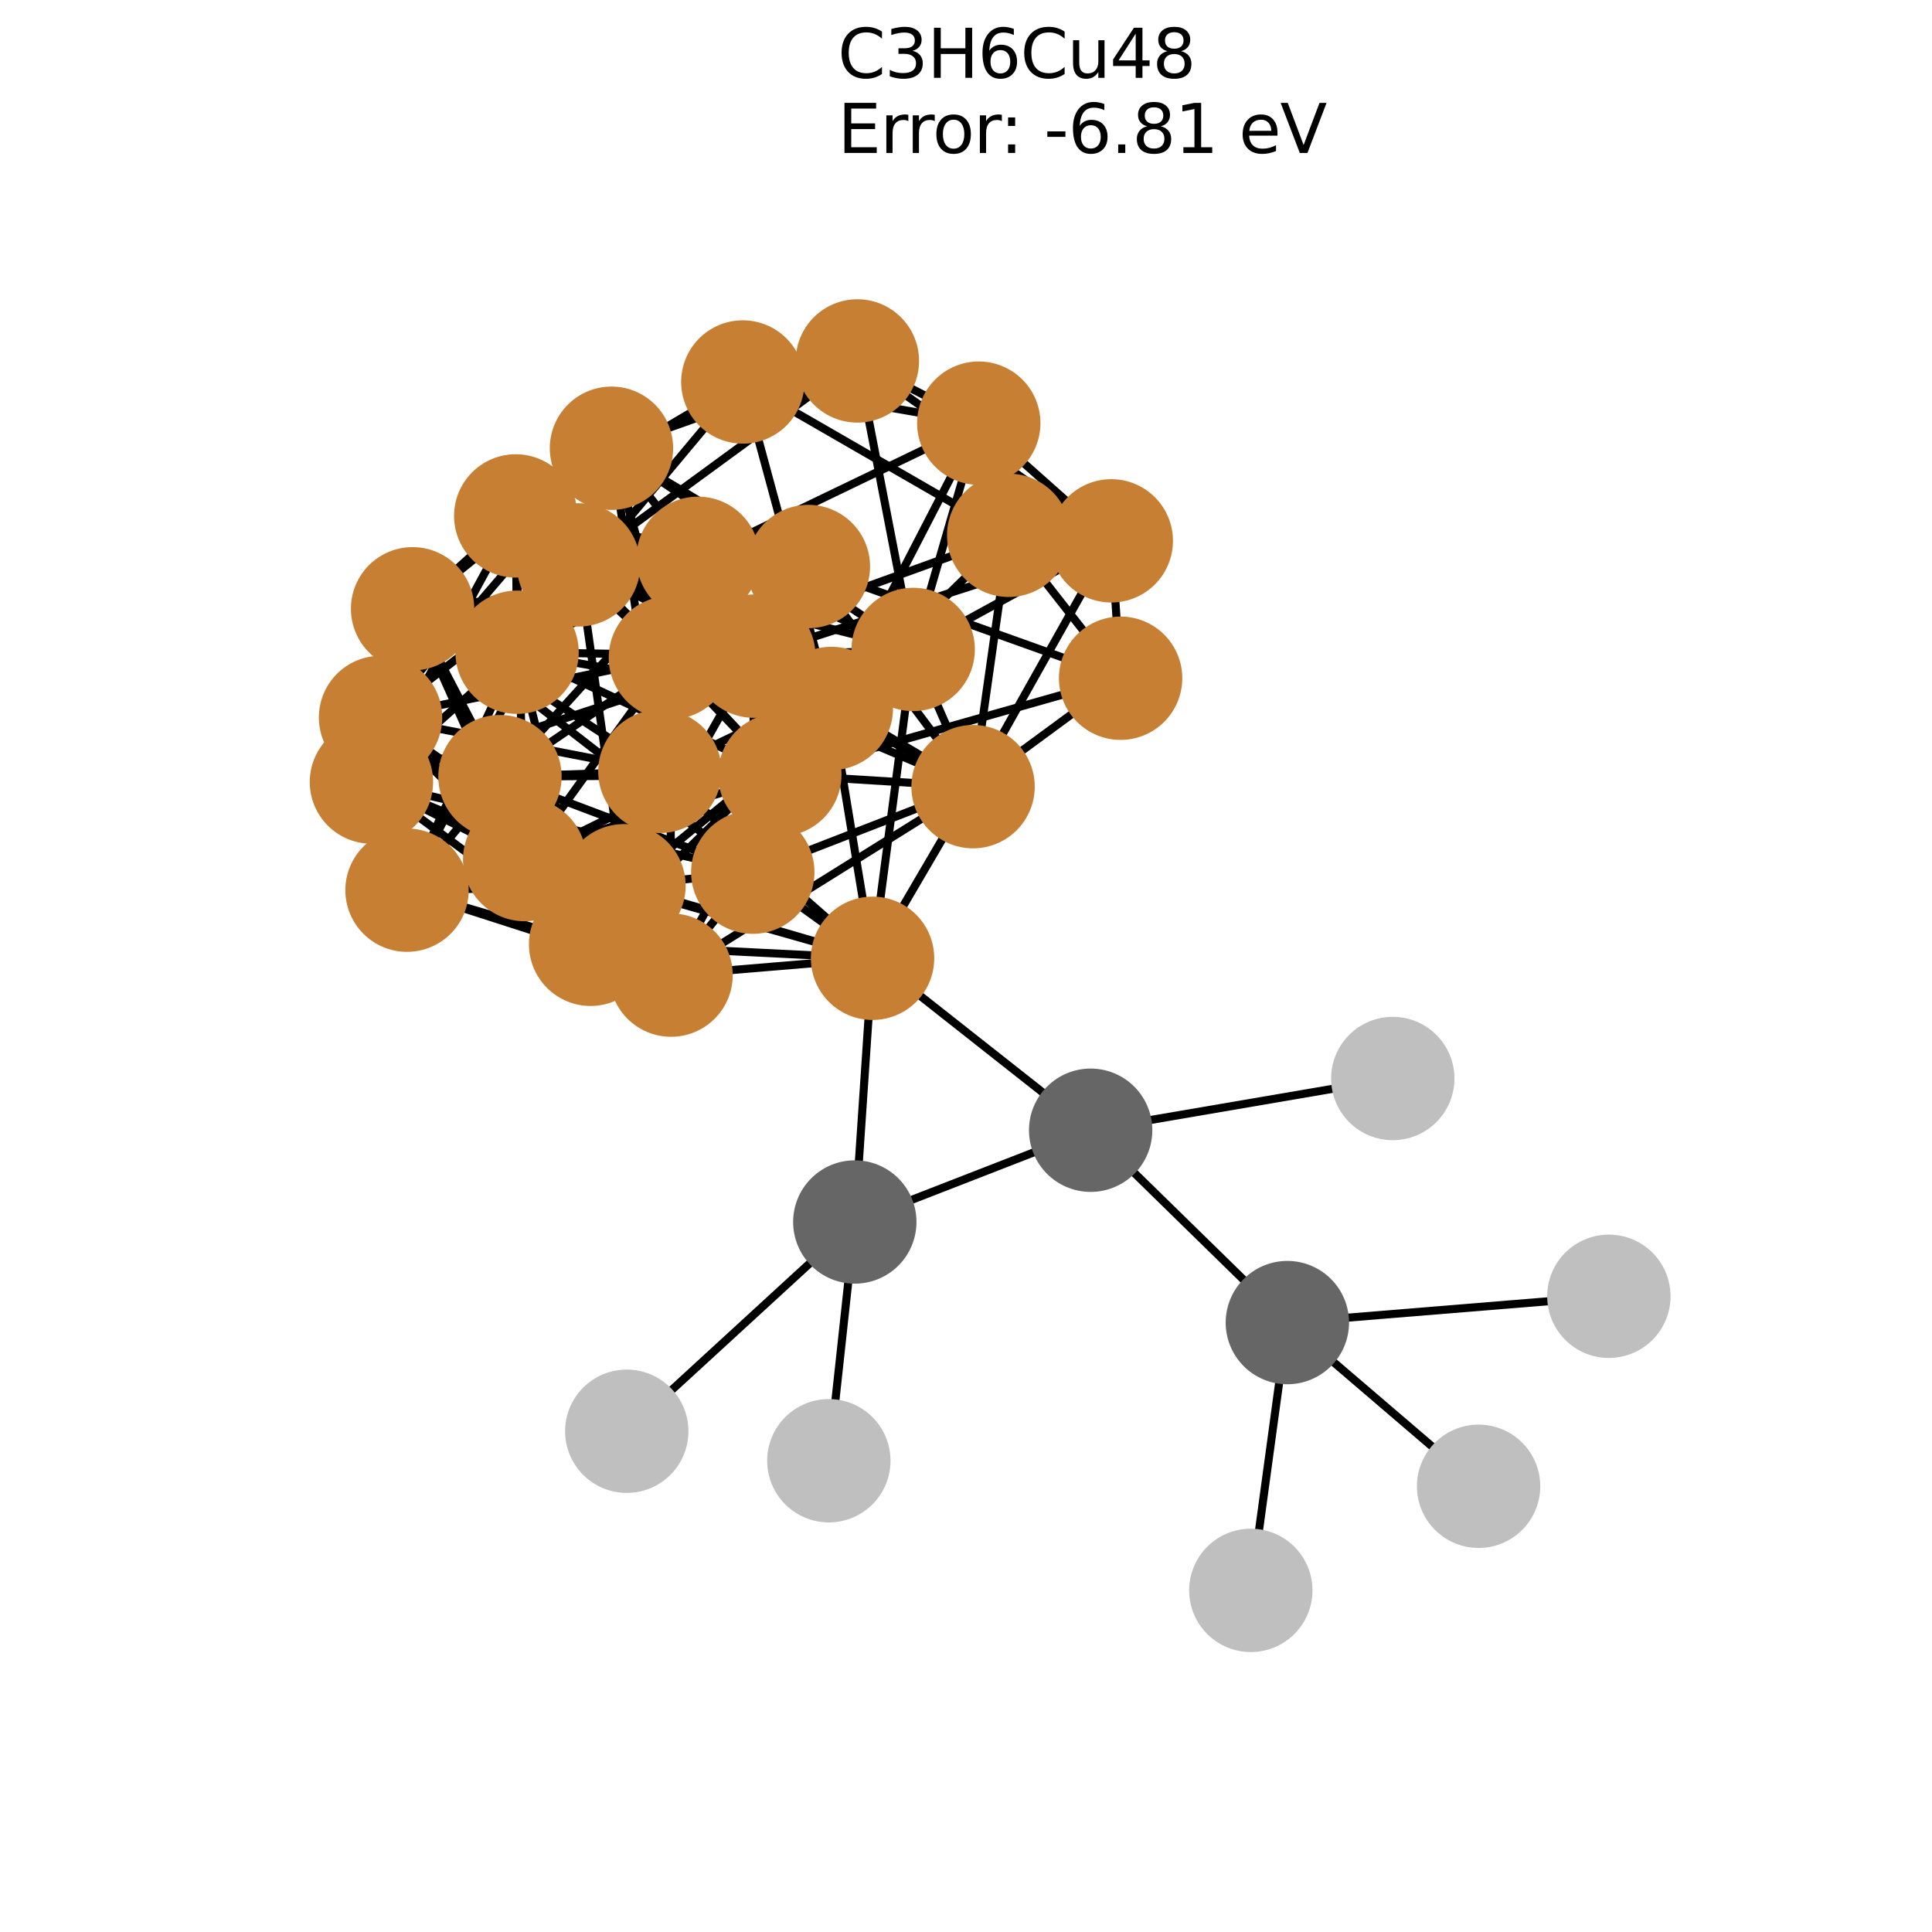 <?xml version="1.0" encoding="utf-8" standalone="no"?>
<!DOCTYPE svg PUBLIC "-//W3C//DTD SVG 1.1//EN"
  "http://www.w3.org/Graphics/SVG/1.1/DTD/svg11.dtd">
<svg xmlns:xlink="http://www.w3.org/1999/xlink" width="288pt" height="288pt" viewBox="0 0 288 288" xmlns="http://www.w3.org/2000/svg" version="1.1">
 <defs>
  <style type="text/css">*{stroke-linejoin: round; stroke-linecap: butt}</style>
 </defs>
 <g id="figure_1">
  <g id="patch_1">
   <path d="M 0 288 
L 288 288 
L 288 0 
L 0 0 
z
" style="fill: #ffffff"/>
  </g>
  <g id="axes_1">
   <g id="LineCollection_1">
    <path d="M 150.365 79.8 
L 167.047 101.102 
" clip-path="url(#pb073ab0e23)" style="fill: none; stroke: #000000; stroke-width: 1.2"/>
    <path d="M 150.365 79.8 
L 110.731 56.941 
" clip-path="url(#pb073ab0e23)" style="fill: none; stroke: #000000; stroke-width: 1.2"/>
    <path d="M 150.365 79.8 
L 145.904 63.078 
" clip-path="url(#pb073ab0e23)" style="fill: none; stroke: #000000; stroke-width: 1.2"/>
    <path d="M 150.365 79.8 
L 165.658 80.623 
" clip-path="url(#pb073ab0e23)" style="fill: none; stroke: #000000; stroke-width: 1.2"/>
    <path d="M 150.365 79.8 
L 99.935 98.039 
" clip-path="url(#pb073ab0e23)" style="fill: none; stroke: #000000; stroke-width: 1.2"/>
    <path d="M 150.365 79.8 
L 145.052 117.267 
" clip-path="url(#pb073ab0e23)" style="fill: none; stroke: #000000; stroke-width: 1.2"/>
    <path d="M 150.365 79.8 
L 123.924 105.608 
" clip-path="url(#pb073ab0e23)" style="fill: none; stroke: #000000; stroke-width: 1.2"/>
    <path d="M 167.047 101.102 
L 165.658 80.623 
" clip-path="url(#pb073ab0e23)" style="fill: none; stroke: #000000; stroke-width: 1.2"/>
    <path d="M 167.047 101.102 
L 120.506 84.451 
" clip-path="url(#pb073ab0e23)" style="fill: none; stroke: #000000; stroke-width: 1.2"/>
    <path d="M 167.047 101.102 
L 116.245 115.483 
" clip-path="url(#pb073ab0e23)" style="fill: none; stroke: #000000; stroke-width: 1.2"/>
    <path d="M 167.047 101.102 
L 145.052 117.267 
" clip-path="url(#pb073ab0e23)" style="fill: none; stroke: #000000; stroke-width: 1.2"/>
    <path d="M 110.731 56.941 
L 145.904 63.078 
" clip-path="url(#pb073ab0e23)" style="fill: none; stroke: #000000; stroke-width: 1.2"/>
    <path d="M 110.731 56.941 
L 76.88 76.907 
" clip-path="url(#pb073ab0e23)" style="fill: none; stroke: #000000; stroke-width: 1.2"/>
    <path d="M 110.731 56.941 
L 77.077 97.229 
" clip-path="url(#pb073ab0e23)" style="fill: none; stroke: #000000; stroke-width: 1.2"/>
    <path d="M 110.731 56.941 
L 123.924 105.608 
" clip-path="url(#pb073ab0e23)" style="fill: none; stroke: #000000; stroke-width: 1.2"/>
    <path d="M 145.904 63.078 
L 165.658 80.623 
" clip-path="url(#pb073ab0e23)" style="fill: none; stroke: #000000; stroke-width: 1.2"/>
    <path d="M 145.904 63.078 
L 127.809 53.804 
" clip-path="url(#pb073ab0e23)" style="fill: none; stroke: #000000; stroke-width: 1.2"/>
    <path d="M 145.904 63.078 
L 123.924 105.608 
" clip-path="url(#pb073ab0e23)" style="fill: none; stroke: #000000; stroke-width: 1.2"/>
    <path d="M 145.904 63.078 
L 104.056 83.228 
" clip-path="url(#pb073ab0e23)" style="fill: none; stroke: #000000; stroke-width: 1.2"/>
    <path d="M 145.904 63.078 
L 136.126 96.812 
" clip-path="url(#pb073ab0e23)" style="fill: none; stroke: #000000; stroke-width: 1.2"/>
    <path d="M 165.658 80.623 
L 127.809 53.804 
" clip-path="url(#pb073ab0e23)" style="fill: none; stroke: #000000; stroke-width: 1.2"/>
    <path d="M 165.658 80.623 
L 145.052 117.267 
" clip-path="url(#pb073ab0e23)" style="fill: none; stroke: #000000; stroke-width: 1.2"/>
    <path d="M 165.658 80.623 
L 136.126 96.812 
" clip-path="url(#pb073ab0e23)" style="fill: none; stroke: #000000; stroke-width: 1.2"/>
    <path d="M 165.658 80.623 
L 112.383 97.814 
" clip-path="url(#pb073ab0e23)" style="fill: none; stroke: #000000; stroke-width: 1.2"/>
    <path d="M 127.809 53.804 
L 91.151 66.818 
" clip-path="url(#pb073ab0e23)" style="fill: none; stroke: #000000; stroke-width: 1.2"/>
    <path d="M 127.809 53.804 
L 136.126 96.812 
" clip-path="url(#pb073ab0e23)" style="fill: none; stroke: #000000; stroke-width: 1.2"/>
    <path d="M 127.809 53.804 
L 86.245 84.206 
" clip-path="url(#pb073ab0e23)" style="fill: none; stroke: #000000; stroke-width: 1.2"/>
    <path d="M 120.506 84.451 
L 91.151 66.818 
" clip-path="url(#pb073ab0e23)" style="fill: none; stroke: #000000; stroke-width: 1.2"/>
    <path d="M 120.506 84.451 
L 76.88 76.907 
" clip-path="url(#pb073ab0e23)" style="fill: none; stroke: #000000; stroke-width: 1.2"/>
    <path d="M 120.506 84.451 
L 116.245 115.483 
" clip-path="url(#pb073ab0e23)" style="fill: none; stroke: #000000; stroke-width: 1.2"/>
    <path d="M 120.506 84.451 
L 145.052 117.267 
" clip-path="url(#pb073ab0e23)" style="fill: none; stroke: #000000; stroke-width: 1.2"/>
    <path d="M 120.506 84.451 
L 104.056 83.228 
" clip-path="url(#pb073ab0e23)" style="fill: none; stroke: #000000; stroke-width: 1.2"/>
    <path d="M 120.506 84.451 
L 112.383 97.814 
" clip-path="url(#pb073ab0e23)" style="fill: none; stroke: #000000; stroke-width: 1.2"/>
    <path d="M 120.506 84.451 
L 74.53 115.774 
" clip-path="url(#pb073ab0e23)" style="fill: none; stroke: #000000; stroke-width: 1.2"/>
    <path d="M 120.506 84.451 
L 61.504 90.75 
" clip-path="url(#pb073ab0e23)" style="fill: none; stroke: #000000; stroke-width: 1.2"/>
    <path d="M 120.506 84.451 
L 112.215 130.012 
" clip-path="url(#pb073ab0e23)" style="fill: none; stroke: #000000; stroke-width: 1.2"/>
    <path d="M 91.151 66.818 
L 76.88 76.907 
" clip-path="url(#pb073ab0e23)" style="fill: none; stroke: #000000; stroke-width: 1.2"/>
    <path d="M 91.151 66.818 
L 99.935 98.039 
" clip-path="url(#pb073ab0e23)" style="fill: none; stroke: #000000; stroke-width: 1.2"/>
    <path d="M 91.151 66.818 
L 104.056 83.228 
" clip-path="url(#pb073ab0e23)" style="fill: none; stroke: #000000; stroke-width: 1.2"/>
    <path d="M 91.151 66.818 
L 136.126 96.812 
" clip-path="url(#pb073ab0e23)" style="fill: none; stroke: #000000; stroke-width: 1.2"/>
    <path d="M 91.151 66.818 
L 86.245 84.206 
" clip-path="url(#pb073ab0e23)" style="fill: none; stroke: #000000; stroke-width: 1.2"/>
    <path d="M 91.151 66.818 
L 61.504 90.75 
" clip-path="url(#pb073ab0e23)" style="fill: none; stroke: #000000; stroke-width: 1.2"/>
    <path d="M 91.151 66.818 
L 56.727 106.952 
" clip-path="url(#pb073ab0e23)" style="fill: none; stroke: #000000; stroke-width: 1.2"/>
    <path d="M 91.151 66.818 
L 98.365 114.988 
" clip-path="url(#pb073ab0e23)" style="fill: none; stroke: #000000; stroke-width: 1.2"/>
    <path d="M 76.88 76.907 
L 99.935 98.039 
" clip-path="url(#pb073ab0e23)" style="fill: none; stroke: #000000; stroke-width: 1.2"/>
    <path d="M 76.88 76.907 
L 77.077 97.229 
" clip-path="url(#pb073ab0e23)" style="fill: none; stroke: #000000; stroke-width: 1.2"/>
    <path d="M 76.88 76.907 
L 123.924 105.608 
" clip-path="url(#pb073ab0e23)" style="fill: none; stroke: #000000; stroke-width: 1.2"/>
    <path d="M 76.88 76.907 
L 112.383 97.814 
" clip-path="url(#pb073ab0e23)" style="fill: none; stroke: #000000; stroke-width: 1.2"/>
    <path d="M 76.88 76.907 
L 61.504 90.75 
" clip-path="url(#pb073ab0e23)" style="fill: none; stroke: #000000; stroke-width: 1.2"/>
    <path d="M 76.88 76.907 
L 78.212 128.137 
" clip-path="url(#pb073ab0e23)" style="fill: none; stroke: #000000; stroke-width: 1.2"/>
    <path d="M 76.88 76.907 
L 55.369 116.577 
" clip-path="url(#pb073ab0e23)" style="fill: none; stroke: #000000; stroke-width: 1.2"/>
    <path d="M 99.935 98.039 
L 116.245 115.483 
" clip-path="url(#pb073ab0e23)" style="fill: none; stroke: #000000; stroke-width: 1.2"/>
    <path d="M 99.935 98.039 
L 145.052 117.267 
" clip-path="url(#pb073ab0e23)" style="fill: none; stroke: #000000; stroke-width: 1.2"/>
    <path d="M 99.935 98.039 
L 123.924 105.608 
" clip-path="url(#pb073ab0e23)" style="fill: none; stroke: #000000; stroke-width: 1.2"/>
    <path d="M 99.935 98.039 
L 86.245 84.206 
" clip-path="url(#pb073ab0e23)" style="fill: none; stroke: #000000; stroke-width: 1.2"/>
    <path d="M 99.935 98.039 
L 78.212 128.137 
" clip-path="url(#pb073ab0e23)" style="fill: none; stroke: #000000; stroke-width: 1.2"/>
    <path d="M 99.935 98.039 
L 56.727 106.952 
" clip-path="url(#pb073ab0e23)" style="fill: none; stroke: #000000; stroke-width: 1.2"/>
    <path d="M 99.935 98.039 
L 100.034 145.358 
" clip-path="url(#pb073ab0e23)" style="fill: none; stroke: #000000; stroke-width: 1.2"/>
    <path d="M 116.245 115.483 
L 145.052 117.267 
" clip-path="url(#pb073ab0e23)" style="fill: none; stroke: #000000; stroke-width: 1.2"/>
    <path d="M 116.245 115.483 
L 77.077 97.229 
" clip-path="url(#pb073ab0e23)" style="fill: none; stroke: #000000; stroke-width: 1.2"/>
    <path d="M 116.245 115.483 
L 104.056 83.228 
" clip-path="url(#pb073ab0e23)" style="fill: none; stroke: #000000; stroke-width: 1.2"/>
    <path d="M 116.245 115.483 
L 86.245 84.206 
" clip-path="url(#pb073ab0e23)" style="fill: none; stroke: #000000; stroke-width: 1.2"/>
    <path d="M 116.245 115.483 
L 74.53 115.774 
" clip-path="url(#pb073ab0e23)" style="fill: none; stroke: #000000; stroke-width: 1.2"/>
    <path d="M 116.245 115.483 
L 100.034 145.358 
" clip-path="url(#pb073ab0e23)" style="fill: none; stroke: #000000; stroke-width: 1.2"/>
    <path d="M 116.245 115.483 
L 60.674 132.696 
" clip-path="url(#pb073ab0e23)" style="fill: none; stroke: #000000; stroke-width: 1.2"/>
    <path d="M 145.052 117.267 
L 123.924 105.608 
" clip-path="url(#pb073ab0e23)" style="fill: none; stroke: #000000; stroke-width: 1.2"/>
    <path d="M 145.052 117.267 
L 136.126 96.812 
" clip-path="url(#pb073ab0e23)" style="fill: none; stroke: #000000; stroke-width: 1.2"/>
    <path d="M 145.052 117.267 
L 112.383 97.814 
" clip-path="url(#pb073ab0e23)" style="fill: none; stroke: #000000; stroke-width: 1.2"/>
    <path d="M 145.052 117.267 
L 100.034 145.358 
" clip-path="url(#pb073ab0e23)" style="fill: none; stroke: #000000; stroke-width: 1.2"/>
    <path d="M 145.052 117.267 
L 112.215 130.012 
" clip-path="url(#pb073ab0e23)" style="fill: none; stroke: #000000; stroke-width: 1.2"/>
    <path d="M 145.052 117.267 
L 130.071 142.85 
" clip-path="url(#pb073ab0e23)" style="fill: none; stroke: #000000; stroke-width: 1.2"/>
    <path d="M 77.077 97.229 
L 123.924 105.608 
" clip-path="url(#pb073ab0e23)" style="fill: none; stroke: #000000; stroke-width: 1.2"/>
    <path d="M 77.077 97.229 
L 104.056 83.228 
" clip-path="url(#pb073ab0e23)" style="fill: none; stroke: #000000; stroke-width: 1.2"/>
    <path d="M 77.077 97.229 
L 112.383 97.814 
" clip-path="url(#pb073ab0e23)" style="fill: none; stroke: #000000; stroke-width: 1.2"/>
    <path d="M 77.077 97.229 
L 86.245 84.206 
" clip-path="url(#pb073ab0e23)" style="fill: none; stroke: #000000; stroke-width: 1.2"/>
    <path d="M 77.077 97.229 
L 55.369 116.577 
" clip-path="url(#pb073ab0e23)" style="fill: none; stroke: #000000; stroke-width: 1.2"/>
    <path d="M 77.077 97.229 
L 88.042 140.765 
" clip-path="url(#pb073ab0e23)" style="fill: none; stroke: #000000; stroke-width: 1.2"/>
    <path d="M 77.077 97.229 
L 60.674 132.696 
" clip-path="url(#pb073ab0e23)" style="fill: none; stroke: #000000; stroke-width: 1.2"/>
    <path d="M 123.924 105.608 
L 104.056 83.228 
" clip-path="url(#pb073ab0e23)" style="fill: none; stroke: #000000; stroke-width: 1.2"/>
    <path d="M 123.924 105.608 
L 136.126 96.812 
" clip-path="url(#pb073ab0e23)" style="fill: none; stroke: #000000; stroke-width: 1.2"/>
    <path d="M 123.924 105.608 
L 78.212 128.137 
" clip-path="url(#pb073ab0e23)" style="fill: none; stroke: #000000; stroke-width: 1.2"/>
    <path d="M 123.924 105.608 
L 88.042 140.765 
" clip-path="url(#pb073ab0e23)" style="fill: none; stroke: #000000; stroke-width: 1.2"/>
    <path d="M 123.924 105.608 
L 130.071 142.85 
" clip-path="url(#pb073ab0e23)" style="fill: none; stroke: #000000; stroke-width: 1.2"/>
    <path d="M 104.056 83.228 
L 136.126 96.812 
" clip-path="url(#pb073ab0e23)" style="fill: none; stroke: #000000; stroke-width: 1.2"/>
    <path d="M 104.056 83.228 
L 74.53 115.774 
" clip-path="url(#pb073ab0e23)" style="fill: none; stroke: #000000; stroke-width: 1.2"/>
    <path d="M 104.056 83.228 
L 88.042 140.765 
" clip-path="url(#pb073ab0e23)" style="fill: none; stroke: #000000; stroke-width: 1.2"/>
    <path d="M 104.056 83.228 
L 98.365 114.988 
" clip-path="url(#pb073ab0e23)" style="fill: none; stroke: #000000; stroke-width: 1.2"/>
    <path d="M 136.126 96.812 
L 112.383 97.814 
" clip-path="url(#pb073ab0e23)" style="fill: none; stroke: #000000; stroke-width: 1.2"/>
    <path d="M 136.126 96.812 
L 86.245 84.206 
" clip-path="url(#pb073ab0e23)" style="fill: none; stroke: #000000; stroke-width: 1.2"/>
    <path d="M 136.126 96.812 
L 98.365 114.988 
" clip-path="url(#pb073ab0e23)" style="fill: none; stroke: #000000; stroke-width: 1.2"/>
    <path d="M 136.126 96.812 
L 130.071 142.85 
" clip-path="url(#pb073ab0e23)" style="fill: none; stroke: #000000; stroke-width: 1.2"/>
    <path d="M 136.126 96.812 
L 93.016 132.038 
" clip-path="url(#pb073ab0e23)" style="fill: none; stroke: #000000; stroke-width: 1.2"/>
    <path d="M 112.383 97.814 
L 86.245 84.206 
" clip-path="url(#pb073ab0e23)" style="fill: none; stroke: #000000; stroke-width: 1.2"/>
    <path d="M 112.383 97.814 
L 112.215 130.012 
" clip-path="url(#pb073ab0e23)" style="fill: none; stroke: #000000; stroke-width: 1.2"/>
    <path d="M 112.383 97.814 
L 55.369 116.577 
" clip-path="url(#pb073ab0e23)" style="fill: none; stroke: #000000; stroke-width: 1.2"/>
    <path d="M 112.383 97.814 
L 93.016 132.038 
" clip-path="url(#pb073ab0e23)" style="fill: none; stroke: #000000; stroke-width: 1.2"/>
    <path d="M 86.245 84.206 
L 56.727 106.952 
" clip-path="url(#pb073ab0e23)" style="fill: none; stroke: #000000; stroke-width: 1.2"/>
    <path d="M 86.245 84.206 
L 93.016 132.038 
" clip-path="url(#pb073ab0e23)" style="fill: none; stroke: #000000; stroke-width: 1.2"/>
    <path d="M 86.245 84.206 
L 60.674 132.696 
" clip-path="url(#pb073ab0e23)" style="fill: none; stroke: #000000; stroke-width: 1.2"/>
    <path d="M 74.53 115.774 
L 61.504 90.75 
" clip-path="url(#pb073ab0e23)" style="fill: none; stroke: #000000; stroke-width: 1.2"/>
    <path d="M 74.53 115.774 
L 100.034 145.358 
" clip-path="url(#pb073ab0e23)" style="fill: none; stroke: #000000; stroke-width: 1.2"/>
    <path d="M 74.53 115.774 
L 112.215 130.012 
" clip-path="url(#pb073ab0e23)" style="fill: none; stroke: #000000; stroke-width: 1.2"/>
    <path d="M 74.53 115.774 
L 88.042 140.765 
" clip-path="url(#pb073ab0e23)" style="fill: none; stroke: #000000; stroke-width: 1.2"/>
    <path d="M 74.53 115.774 
L 98.365 114.988 
" clip-path="url(#pb073ab0e23)" style="fill: none; stroke: #000000; stroke-width: 1.2"/>
    <path d="M 74.53 115.774 
L 60.674 132.696 
" clip-path="url(#pb073ab0e23)" style="fill: none; stroke: #000000; stroke-width: 1.2"/>
    <path d="M 61.504 90.75 
L 78.212 128.137 
" clip-path="url(#pb073ab0e23)" style="fill: none; stroke: #000000; stroke-width: 1.2"/>
    <path d="M 61.504 90.75 
L 56.727 106.952 
" clip-path="url(#pb073ab0e23)" style="fill: none; stroke: #000000; stroke-width: 1.2"/>
    <path d="M 61.504 90.75 
L 112.215 130.012 
" clip-path="url(#pb073ab0e23)" style="fill: none; stroke: #000000; stroke-width: 1.2"/>
    <path d="M 61.504 90.75 
L 55.369 116.577 
" clip-path="url(#pb073ab0e23)" style="fill: none; stroke: #000000; stroke-width: 1.2"/>
    <path d="M 61.504 90.75 
L 98.365 114.988 
" clip-path="url(#pb073ab0e23)" style="fill: none; stroke: #000000; stroke-width: 1.2"/>
    <path d="M 78.212 128.137 
L 56.727 106.952 
" clip-path="url(#pb073ab0e23)" style="fill: none; stroke: #000000; stroke-width: 1.2"/>
    <path d="M 78.212 128.137 
L 100.034 145.358 
" clip-path="url(#pb073ab0e23)" style="fill: none; stroke: #000000; stroke-width: 1.2"/>
    <path d="M 78.212 128.137 
L 55.369 116.577 
" clip-path="url(#pb073ab0e23)" style="fill: none; stroke: #000000; stroke-width: 1.2"/>
    <path d="M 78.212 128.137 
L 88.042 140.765 
" clip-path="url(#pb073ab0e23)" style="fill: none; stroke: #000000; stroke-width: 1.2"/>
    <path d="M 78.212 128.137 
L 130.071 142.85 
" clip-path="url(#pb073ab0e23)" style="fill: none; stroke: #000000; stroke-width: 1.2"/>
    <path d="M 56.727 106.952 
L 100.034 145.358 
" clip-path="url(#pb073ab0e23)" style="fill: none; stroke: #000000; stroke-width: 1.2"/>
    <path d="M 56.727 106.952 
L 98.365 114.988 
" clip-path="url(#pb073ab0e23)" style="fill: none; stroke: #000000; stroke-width: 1.2"/>
    <path d="M 56.727 106.952 
L 93.016 132.038 
" clip-path="url(#pb073ab0e23)" style="fill: none; stroke: #000000; stroke-width: 1.2"/>
    <path d="M 56.727 106.952 
L 60.674 132.696 
" clip-path="url(#pb073ab0e23)" style="fill: none; stroke: #000000; stroke-width: 1.2"/>
    <path d="M 100.034 145.358 
L 112.215 130.012 
" clip-path="url(#pb073ab0e23)" style="fill: none; stroke: #000000; stroke-width: 1.2"/>
    <path d="M 100.034 145.358 
L 130.071 142.85 
" clip-path="url(#pb073ab0e23)" style="fill: none; stroke: #000000; stroke-width: 1.2"/>
    <path d="M 100.034 145.358 
L 60.674 132.696 
" clip-path="url(#pb073ab0e23)" style="fill: none; stroke: #000000; stroke-width: 1.2"/>
    <path d="M 112.215 130.012 
L 55.369 116.577 
" clip-path="url(#pb073ab0e23)" style="fill: none; stroke: #000000; stroke-width: 1.2"/>
    <path d="M 112.215 130.012 
L 130.071 142.85 
" clip-path="url(#pb073ab0e23)" style="fill: none; stroke: #000000; stroke-width: 1.2"/>
    <path d="M 112.215 130.012 
L 93.016 132.038 
" clip-path="url(#pb073ab0e23)" style="fill: none; stroke: #000000; stroke-width: 1.2"/>
    <path d="M 55.369 116.577 
L 88.042 140.765 
" clip-path="url(#pb073ab0e23)" style="fill: none; stroke: #000000; stroke-width: 1.2"/>
    <path d="M 55.369 116.577 
L 93.016 132.038 
" clip-path="url(#pb073ab0e23)" style="fill: none; stroke: #000000; stroke-width: 1.2"/>
    <path d="M 55.369 116.577 
L 60.674 132.696 
" clip-path="url(#pb073ab0e23)" style="fill: none; stroke: #000000; stroke-width: 1.2"/>
    <path d="M 88.042 140.765 
L 98.365 114.988 
" clip-path="url(#pb073ab0e23)" style="fill: none; stroke: #000000; stroke-width: 1.2"/>
    <path d="M 88.042 140.765 
L 130.071 142.85 
" clip-path="url(#pb073ab0e23)" style="fill: none; stroke: #000000; stroke-width: 1.2"/>
    <path d="M 88.042 140.765 
L 60.674 132.696 
" clip-path="url(#pb073ab0e23)" style="fill: none; stroke: #000000; stroke-width: 1.2"/>
    <path d="M 98.365 114.988 
L 130.071 142.85 
" clip-path="url(#pb073ab0e23)" style="fill: none; stroke: #000000; stroke-width: 1.2"/>
    <path d="M 98.365 114.988 
L 93.016 132.038 
" clip-path="url(#pb073ab0e23)" style="fill: none; stroke: #000000; stroke-width: 1.2"/>
    <path d="M 130.071 142.85 
L 93.016 132.038 
" clip-path="url(#pb073ab0e23)" style="fill: none; stroke: #000000; stroke-width: 1.2"/>
    <path d="M 130.071 142.85 
L 127.424 182.16 
" clip-path="url(#pb073ab0e23)" style="fill: none; stroke: #000000; stroke-width: 1.2"/>
    <path d="M 130.071 142.85 
L 162.582 168.482 
" clip-path="url(#pb073ab0e23)" style="fill: none; stroke: #000000; stroke-width: 1.2"/>
    <path d="M 93.016 132.038 
L 60.674 132.696 
" clip-path="url(#pb073ab0e23)" style="fill: none; stroke: #000000; stroke-width: 1.2"/>
    <path d="M 186.456 237.076 
L 191.905 197.157 
" clip-path="url(#pb073ab0e23)" style="fill: none; stroke: #000000; stroke-width: 1.2"/>
    <path d="M 220.412 221.558 
L 191.905 197.157 
" clip-path="url(#pb073ab0e23)" style="fill: none; stroke: #000000; stroke-width: 1.2"/>
    <path d="M 239.831 193.235 
L 191.905 197.157 
" clip-path="url(#pb073ab0e23)" style="fill: none; stroke: #000000; stroke-width: 1.2"/>
    <path d="M 93.432 213.354 
L 127.424 182.16 
" clip-path="url(#pb073ab0e23)" style="fill: none; stroke: #000000; stroke-width: 1.2"/>
    <path d="M 123.554 217.75 
L 127.424 182.16 
" clip-path="url(#pb073ab0e23)" style="fill: none; stroke: #000000; stroke-width: 1.2"/>
    <path d="M 207.619 160.772 
L 162.582 168.482 
" clip-path="url(#pb073ab0e23)" style="fill: none; stroke: #000000; stroke-width: 1.2"/>
    <path d="M 127.424 182.16 
L 162.582 168.482 
" clip-path="url(#pb073ab0e23)" style="fill: none; stroke: #000000; stroke-width: 1.2"/>
    <path d="M 162.582 168.482 
L 191.905 197.157 
" clip-path="url(#pb073ab0e23)" style="fill: none; stroke: #000000; stroke-width: 1.2"/>
   </g>
   <g id="PathCollection_1">
    <defs>
     <path id="C0_0_1f87bff738" d="M 0 8.944 
C 2.372 8.944 4.647 8.002 6.325 6.325 
C 8.002 4.647 8.944 2.372 8.944 -0 
C 8.944 -2.372 8.002 -4.647 6.325 -6.325 
C 4.647 -8.002 2.372 -8.944 0 -8.944 
C -2.372 -8.944 -4.647 -8.002 -6.325 -6.325 
C -8.002 -4.647 -8.944 -2.372 -8.944 0 
C -8.944 2.372 -8.002 4.647 -6.325 6.325 
C -4.647 8.002 -2.372 8.944 0 8.944 
z
"/>
    </defs>
    <g clip-path="url(#pb073ab0e23)">
     <use xlink:href="#C0_0_1f87bff738" x="150.365" y="79.8" style="fill: #c78033; stroke: #c78033; stroke-width: 0.5"/>
    </g>
    <g clip-path="url(#pb073ab0e23)">
     <use xlink:href="#C0_0_1f87bff738" x="167.047" y="101.102" style="fill: #c78033; stroke: #c78033; stroke-width: 0.5"/>
    </g>
    <g clip-path="url(#pb073ab0e23)">
     <use xlink:href="#C0_0_1f87bff738" x="110.731" y="56.941" style="fill: #c78033; stroke: #c78033; stroke-width: 0.5"/>
    </g>
    <g clip-path="url(#pb073ab0e23)">
     <use xlink:href="#C0_0_1f87bff738" x="145.904" y="63.078" style="fill: #c78033; stroke: #c78033; stroke-width: 0.5"/>
    </g>
    <g clip-path="url(#pb073ab0e23)">
     <use xlink:href="#C0_0_1f87bff738" x="165.658" y="80.623" style="fill: #c78033; stroke: #c78033; stroke-width: 0.5"/>
    </g>
    <g clip-path="url(#pb073ab0e23)">
     <use xlink:href="#C0_0_1f87bff738" x="127.809" y="53.804" style="fill: #c78033; stroke: #c78033; stroke-width: 0.5"/>
    </g>
    <g clip-path="url(#pb073ab0e23)">
     <use xlink:href="#C0_0_1f87bff738" x="120.506" y="84.451" style="fill: #c78033; stroke: #c78033; stroke-width: 0.5"/>
    </g>
    <g clip-path="url(#pb073ab0e23)">
     <use xlink:href="#C0_0_1f87bff738" x="91.151" y="66.818" style="fill: #c78033; stroke: #c78033; stroke-width: 0.5"/>
    </g>
    <g clip-path="url(#pb073ab0e23)">
     <use xlink:href="#C0_0_1f87bff738" x="76.88" y="76.907" style="fill: #c78033; stroke: #c78033; stroke-width: 0.5"/>
    </g>
    <g clip-path="url(#pb073ab0e23)">
     <use xlink:href="#C0_0_1f87bff738" x="99.935" y="98.039" style="fill: #c78033; stroke: #c78033; stroke-width: 0.5"/>
    </g>
    <g clip-path="url(#pb073ab0e23)">
     <use xlink:href="#C0_0_1f87bff738" x="116.245" y="115.483" style="fill: #c78033; stroke: #c78033; stroke-width: 0.5"/>
    </g>
    <g clip-path="url(#pb073ab0e23)">
     <use xlink:href="#C0_0_1f87bff738" x="145.052" y="117.267" style="fill: #c78033; stroke: #c78033; stroke-width: 0.5"/>
    </g>
    <g clip-path="url(#pb073ab0e23)">
     <use xlink:href="#C0_0_1f87bff738" x="77.077" y="97.229" style="fill: #c78033; stroke: #c78033; stroke-width: 0.5"/>
    </g>
    <g clip-path="url(#pb073ab0e23)">
     <use xlink:href="#C0_0_1f87bff738" x="123.924" y="105.608" style="fill: #c78033; stroke: #c78033; stroke-width: 0.5"/>
    </g>
    <g clip-path="url(#pb073ab0e23)">
     <use xlink:href="#C0_0_1f87bff738" x="104.056" y="83.228" style="fill: #c78033; stroke: #c78033; stroke-width: 0.5"/>
    </g>
    <g clip-path="url(#pb073ab0e23)">
     <use xlink:href="#C0_0_1f87bff738" x="136.126" y="96.812" style="fill: #c78033; stroke: #c78033; stroke-width: 0.5"/>
    </g>
    <g clip-path="url(#pb073ab0e23)">
     <use xlink:href="#C0_0_1f87bff738" x="112.383" y="97.814" style="fill: #c78033; stroke: #c78033; stroke-width: 0.5"/>
    </g>
    <g clip-path="url(#pb073ab0e23)">
     <use xlink:href="#C0_0_1f87bff738" x="86.245" y="84.206" style="fill: #c78033; stroke: #c78033; stroke-width: 0.5"/>
    </g>
    <g clip-path="url(#pb073ab0e23)">
     <use xlink:href="#C0_0_1f87bff738" x="74.53" y="115.774" style="fill: #c78033; stroke: #c78033; stroke-width: 0.5"/>
    </g>
    <g clip-path="url(#pb073ab0e23)">
     <use xlink:href="#C0_0_1f87bff738" x="61.504" y="90.75" style="fill: #c78033; stroke: #c78033; stroke-width: 0.5"/>
    </g>
    <g clip-path="url(#pb073ab0e23)">
     <use xlink:href="#C0_0_1f87bff738" x="78.212" y="128.137" style="fill: #c78033; stroke: #c78033; stroke-width: 0.5"/>
    </g>
    <g clip-path="url(#pb073ab0e23)">
     <use xlink:href="#C0_0_1f87bff738" x="56.727" y="106.952" style="fill: #c78033; stroke: #c78033; stroke-width: 0.5"/>
    </g>
    <g clip-path="url(#pb073ab0e23)">
     <use xlink:href="#C0_0_1f87bff738" x="100.034" y="145.358" style="fill: #c78033; stroke: #c78033; stroke-width: 0.5"/>
    </g>
    <g clip-path="url(#pb073ab0e23)">
     <use xlink:href="#C0_0_1f87bff738" x="112.215" y="130.012" style="fill: #c78033; stroke: #c78033; stroke-width: 0.5"/>
    </g>
    <g clip-path="url(#pb073ab0e23)">
     <use xlink:href="#C0_0_1f87bff738" x="55.369" y="116.577" style="fill: #c78033; stroke: #c78033; stroke-width: 0.5"/>
    </g>
    <g clip-path="url(#pb073ab0e23)">
     <use xlink:href="#C0_0_1f87bff738" x="88.042" y="140.765" style="fill: #c78033; stroke: #c78033; stroke-width: 0.5"/>
    </g>
    <g clip-path="url(#pb073ab0e23)">
     <use xlink:href="#C0_0_1f87bff738" x="98.365" y="114.988" style="fill: #c78033; stroke: #c78033; stroke-width: 0.5"/>
    </g>
    <g clip-path="url(#pb073ab0e23)">
     <use xlink:href="#C0_0_1f87bff738" x="130.071" y="142.85" style="fill: #c78033; stroke: #c78033; stroke-width: 0.5"/>
    </g>
    <g clip-path="url(#pb073ab0e23)">
     <use xlink:href="#C0_0_1f87bff738" x="93.016" y="132.038" style="fill: #c78033; stroke: #c78033; stroke-width: 0.5"/>
    </g>
    <g clip-path="url(#pb073ab0e23)">
     <use xlink:href="#C0_0_1f87bff738" x="60.674" y="132.696" style="fill: #c78033; stroke: #c78033; stroke-width: 0.5"/>
    </g>
    <g clip-path="url(#pb073ab0e23)">
     <use xlink:href="#C0_0_1f87bff738" x="186.456" y="237.076" style="fill: #bfbfbf; stroke: #bfbfbf; stroke-width: 0.5"/>
    </g>
    <g clip-path="url(#pb073ab0e23)">
     <use xlink:href="#C0_0_1f87bff738" x="220.412" y="221.558" style="fill: #bfbfbf; stroke: #bfbfbf; stroke-width: 0.5"/>
    </g>
    <g clip-path="url(#pb073ab0e23)">
     <use xlink:href="#C0_0_1f87bff738" x="239.831" y="193.235" style="fill: #bfbfbf; stroke: #bfbfbf; stroke-width: 0.5"/>
    </g>
    <g clip-path="url(#pb073ab0e23)">
     <use xlink:href="#C0_0_1f87bff738" x="93.432" y="213.354" style="fill: #bfbfbf; stroke: #bfbfbf; stroke-width: 0.5"/>
    </g>
    <g clip-path="url(#pb073ab0e23)">
     <use xlink:href="#C0_0_1f87bff738" x="123.554" y="217.75" style="fill: #bfbfbf; stroke: #bfbfbf; stroke-width: 0.5"/>
    </g>
    <g clip-path="url(#pb073ab0e23)">
     <use xlink:href="#C0_0_1f87bff738" x="207.619" y="160.772" style="fill: #bfbfbf; stroke: #bfbfbf; stroke-width: 0.5"/>
    </g>
    <g clip-path="url(#pb073ab0e23)">
     <use xlink:href="#C0_0_1f87bff738" x="127.424" y="182.16" style="fill: #666666; stroke: #666666; stroke-width: 0.5"/>
    </g>
    <g clip-path="url(#pb073ab0e23)">
     <use xlink:href="#C0_0_1f87bff738" x="162.582" y="168.482" style="fill: #666666; stroke: #666666; stroke-width: 0.5"/>
    </g>
    <g clip-path="url(#pb073ab0e23)">
     <use xlink:href="#C0_0_1f87bff738" x="191.905" y="197.157" style="fill: #666666; stroke: #666666; stroke-width: 0.5"/>
    </g>
   </g>
   <g id="text_1">
    <!-- C3H6Cu48 -->
    <g transform="translate(124.879 11.601) scale(0.1 -0.1)">
     <defs>
      <path id="DejaVuSans-43" d="M 4122 4306 
L 4122 3641 
Q 3803 3938 3442 4084 
Q 3081 4231 2675 4231 
Q 1875 4231 1450 3742 
Q 1025 3253 1025 2328 
Q 1025 1406 1450 917 
Q 1875 428 2675 428 
Q 3081 428 3442 575 
Q 3803 722 4122 1019 
L 4122 359 
Q 3791 134 3420 21 
Q 3050 -91 2638 -91 
Q 1578 -91 968 557 
Q 359 1206 359 2328 
Q 359 3453 968 4101 
Q 1578 4750 2638 4750 
Q 3056 4750 3426 4639 
Q 3797 4528 4122 4306 
z
" transform="scale(0.016)"/>
      <path id="DejaVuSans-33" d="M 2597 2516 
Q 3050 2419 3304 2112 
Q 3559 1806 3559 1356 
Q 3559 666 3084 287 
Q 2609 -91 1734 -91 
Q 1441 -91 1130 -33 
Q 819 25 488 141 
L 488 750 
Q 750 597 1062 519 
Q 1375 441 1716 441 
Q 2309 441 2620 675 
Q 2931 909 2931 1356 
Q 2931 1769 2642 2001 
Q 2353 2234 1838 2234 
L 1294 2234 
L 1294 2753 
L 1863 2753 
Q 2328 2753 2575 2939 
Q 2822 3125 2822 3475 
Q 2822 3834 2567 4026 
Q 2313 4219 1838 4219 
Q 1578 4219 1281 4162 
Q 984 4106 628 3988 
L 628 4550 
Q 988 4650 1302 4700 
Q 1616 4750 1894 4750 
Q 2613 4750 3031 4423 
Q 3450 4097 3450 3541 
Q 3450 3153 3228 2886 
Q 3006 2619 2597 2516 
z
" transform="scale(0.016)"/>
      <path id="DejaVuSans-48" d="M 628 4666 
L 1259 4666 
L 1259 2753 
L 3553 2753 
L 3553 4666 
L 4184 4666 
L 4184 0 
L 3553 0 
L 3553 2222 
L 1259 2222 
L 1259 0 
L 628 0 
L 628 4666 
z
" transform="scale(0.016)"/>
      <path id="DejaVuSans-36" d="M 2113 2584 
Q 1688 2584 1439 2293 
Q 1191 2003 1191 1497 
Q 1191 994 1439 701 
Q 1688 409 2113 409 
Q 2538 409 2786 701 
Q 3034 994 3034 1497 
Q 3034 2003 2786 2293 
Q 2538 2584 2113 2584 
z
M 3366 4563 
L 3366 3988 
Q 3128 4100 2886 4159 
Q 2644 4219 2406 4219 
Q 1781 4219 1451 3797 
Q 1122 3375 1075 2522 
Q 1259 2794 1537 2939 
Q 1816 3084 2150 3084 
Q 2853 3084 3261 2657 
Q 3669 2231 3669 1497 
Q 3669 778 3244 343 
Q 2819 -91 2113 -91 
Q 1303 -91 875 529 
Q 447 1150 447 2328 
Q 447 3434 972 4092 
Q 1497 4750 2381 4750 
Q 2619 4750 2861 4703 
Q 3103 4656 3366 4563 
z
" transform="scale(0.016)"/>
      <path id="DejaVuSans-75" d="M 544 1381 
L 544 3500 
L 1119 3500 
L 1119 1403 
Q 1119 906 1312 657 
Q 1506 409 1894 409 
Q 2359 409 2629 706 
Q 2900 1003 2900 1516 
L 2900 3500 
L 3475 3500 
L 3475 0 
L 2900 0 
L 2900 538 
Q 2691 219 2414 64 
Q 2138 -91 1772 -91 
Q 1169 -91 856 284 
Q 544 659 544 1381 
z
M 1991 3584 
L 1991 3584 
z
" transform="scale(0.016)"/>
      <path id="DejaVuSans-34" d="M 2419 4116 
L 825 1625 
L 2419 1625 
L 2419 4116 
z
M 2253 4666 
L 3047 4666 
L 3047 1625 
L 3713 1625 
L 3713 1100 
L 3047 1100 
L 3047 0 
L 2419 0 
L 2419 1100 
L 313 1100 
L 313 1709 
L 2253 4666 
z
" transform="scale(0.016)"/>
      <path id="DejaVuSans-38" d="M 2034 2216 
Q 1584 2216 1326 1975 
Q 1069 1734 1069 1313 
Q 1069 891 1326 650 
Q 1584 409 2034 409 
Q 2484 409 2743 651 
Q 3003 894 3003 1313 
Q 3003 1734 2745 1975 
Q 2488 2216 2034 2216 
z
M 1403 2484 
Q 997 2584 770 2862 
Q 544 3141 544 3541 
Q 544 4100 942 4425 
Q 1341 4750 2034 4750 
Q 2731 4750 3128 4425 
Q 3525 4100 3525 3541 
Q 3525 3141 3298 2862 
Q 3072 2584 2669 2484 
Q 3125 2378 3379 2068 
Q 3634 1759 3634 1313 
Q 3634 634 3220 271 
Q 2806 -91 2034 -91 
Q 1263 -91 848 271 
Q 434 634 434 1313 
Q 434 1759 690 2068 
Q 947 2378 1403 2484 
z
M 1172 3481 
Q 1172 3119 1398 2916 
Q 1625 2713 2034 2713 
Q 2441 2713 2670 2916 
Q 2900 3119 2900 3481 
Q 2900 3844 2670 4047 
Q 2441 4250 2034 4250 
Q 1625 4250 1398 4047 
Q 1172 3844 1172 3481 
z
" transform="scale(0.016)"/>
     </defs>
     <use xlink:href="#DejaVuSans-43"/>
     <use xlink:href="#DejaVuSans-33" transform="translate(69.824 0)"/>
     <use xlink:href="#DejaVuSans-48" transform="translate(133.447 0)"/>
     <use xlink:href="#DejaVuSans-36" transform="translate(208.643 0)"/>
     <use xlink:href="#DejaVuSans-43" transform="translate(272.266 0)"/>
     <use xlink:href="#DejaVuSans-75" transform="translate(342.09 0)"/>
     <use xlink:href="#DejaVuSans-34" transform="translate(405.469 0)"/>
     <use xlink:href="#DejaVuSans-38" transform="translate(469.092 0)"/>
    </g>
    <!-- Error: -6.81 eV -->
    <g transform="translate(124.879 22.799) scale(0.1 -0.1)">
     <defs>
      <path id="DejaVuSans-45" d="M 628 4666 
L 3578 4666 
L 3578 4134 
L 1259 4134 
L 1259 2753 
L 3481 2753 
L 3481 2222 
L 1259 2222 
L 1259 531 
L 3634 531 
L 3634 0 
L 628 0 
L 628 4666 
z
" transform="scale(0.016)"/>
      <path id="DejaVuSans-72" d="M 2631 2963 
Q 2534 3019 2420 3045 
Q 2306 3072 2169 3072 
Q 1681 3072 1420 2755 
Q 1159 2438 1159 1844 
L 1159 0 
L 581 0 
L 581 3500 
L 1159 3500 
L 1159 2956 
Q 1341 3275 1631 3429 
Q 1922 3584 2338 3584 
Q 2397 3584 2469 3576 
Q 2541 3569 2628 3553 
L 2631 2963 
z
" transform="scale(0.016)"/>
      <path id="DejaVuSans-6f" d="M 1959 3097 
Q 1497 3097 1228 2736 
Q 959 2375 959 1747 
Q 959 1119 1226 758 
Q 1494 397 1959 397 
Q 2419 397 2687 759 
Q 2956 1122 2956 1747 
Q 2956 2369 2687 2733 
Q 2419 3097 1959 3097 
z
M 1959 3584 
Q 2709 3584 3137 3096 
Q 3566 2609 3566 1747 
Q 3566 888 3137 398 
Q 2709 -91 1959 -91 
Q 1206 -91 779 398 
Q 353 888 353 1747 
Q 353 2609 779 3096 
Q 1206 3584 1959 3584 
z
" transform="scale(0.016)"/>
      <path id="DejaVuSans-3a" d="M 750 794 
L 1409 794 
L 1409 0 
L 750 0 
L 750 794 
z
M 750 3309 
L 1409 3309 
L 1409 2516 
L 750 2516 
L 750 3309 
z
" transform="scale(0.016)"/>
      <path id="DejaVuSans-20" transform="scale(0.016)"/>
      <path id="DejaVuSans-2d" d="M 313 2009 
L 1997 2009 
L 1997 1497 
L 313 1497 
L 313 2009 
z
" transform="scale(0.016)"/>
      <path id="DejaVuSans-2e" d="M 684 794 
L 1344 794 
L 1344 0 
L 684 0 
L 684 794 
z
" transform="scale(0.016)"/>
      <path id="DejaVuSans-31" d="M 794 531 
L 1825 531 
L 1825 4091 
L 703 3866 
L 703 4441 
L 1819 4666 
L 2450 4666 
L 2450 531 
L 3481 531 
L 3481 0 
L 794 0 
L 794 531 
z
" transform="scale(0.016)"/>
      <path id="DejaVuSans-65" d="M 3597 1894 
L 3597 1613 
L 953 1613 
Q 991 1019 1311 708 
Q 1631 397 2203 397 
Q 2534 397 2845 478 
Q 3156 559 3463 722 
L 3463 178 
Q 3153 47 2828 -22 
Q 2503 -91 2169 -91 
Q 1331 -91 842 396 
Q 353 884 353 1716 
Q 353 2575 817 3079 
Q 1281 3584 2069 3584 
Q 2775 3584 3186 3129 
Q 3597 2675 3597 1894 
z
M 3022 2063 
Q 3016 2534 2758 2815 
Q 2500 3097 2075 3097 
Q 1594 3097 1305 2825 
Q 1016 2553 972 2059 
L 3022 2063 
z
" transform="scale(0.016)"/>
      <path id="DejaVuSans-56" d="M 1831 0 
L 50 4666 
L 709 4666 
L 2188 738 
L 3669 4666 
L 4325 4666 
L 2547 0 
L 1831 0 
z
" transform="scale(0.016)"/>
     </defs>
     <use xlink:href="#DejaVuSans-45"/>
     <use xlink:href="#DejaVuSans-72" transform="translate(63.184 0)"/>
     <use xlink:href="#DejaVuSans-72" transform="translate(102.547 0)"/>
     <use xlink:href="#DejaVuSans-6f" transform="translate(141.41 0)"/>
     <use xlink:href="#DejaVuSans-72" transform="translate(202.592 0)"/>
     <use xlink:href="#DejaVuSans-3a" transform="translate(241.955 0)"/>
     <use xlink:href="#DejaVuSans-20" transform="translate(275.646 0)"/>
     <use xlink:href="#DejaVuSans-2d" transform="translate(307.434 0)"/>
     <use xlink:href="#DejaVuSans-36" transform="translate(343.518 0)"/>
     <use xlink:href="#DejaVuSans-2e" transform="translate(407.141 0)"/>
     <use xlink:href="#DejaVuSans-38" transform="translate(438.928 0)"/>
     <use xlink:href="#DejaVuSans-31" transform="translate(502.551 0)"/>
     <use xlink:href="#DejaVuSans-20" transform="translate(566.174 0)"/>
     <use xlink:href="#DejaVuSans-65" transform="translate(597.961 0)"/>
     <use xlink:href="#DejaVuSans-56" transform="translate(659.484 0)"/>
    </g>
   </g>
  </g>
 </g>
 <defs>
  <clipPath id="pb073ab0e23">
   <rect x="36" y="34.56" width="223.2" height="221.76"/>
  </clipPath>
 </defs>
</svg>
